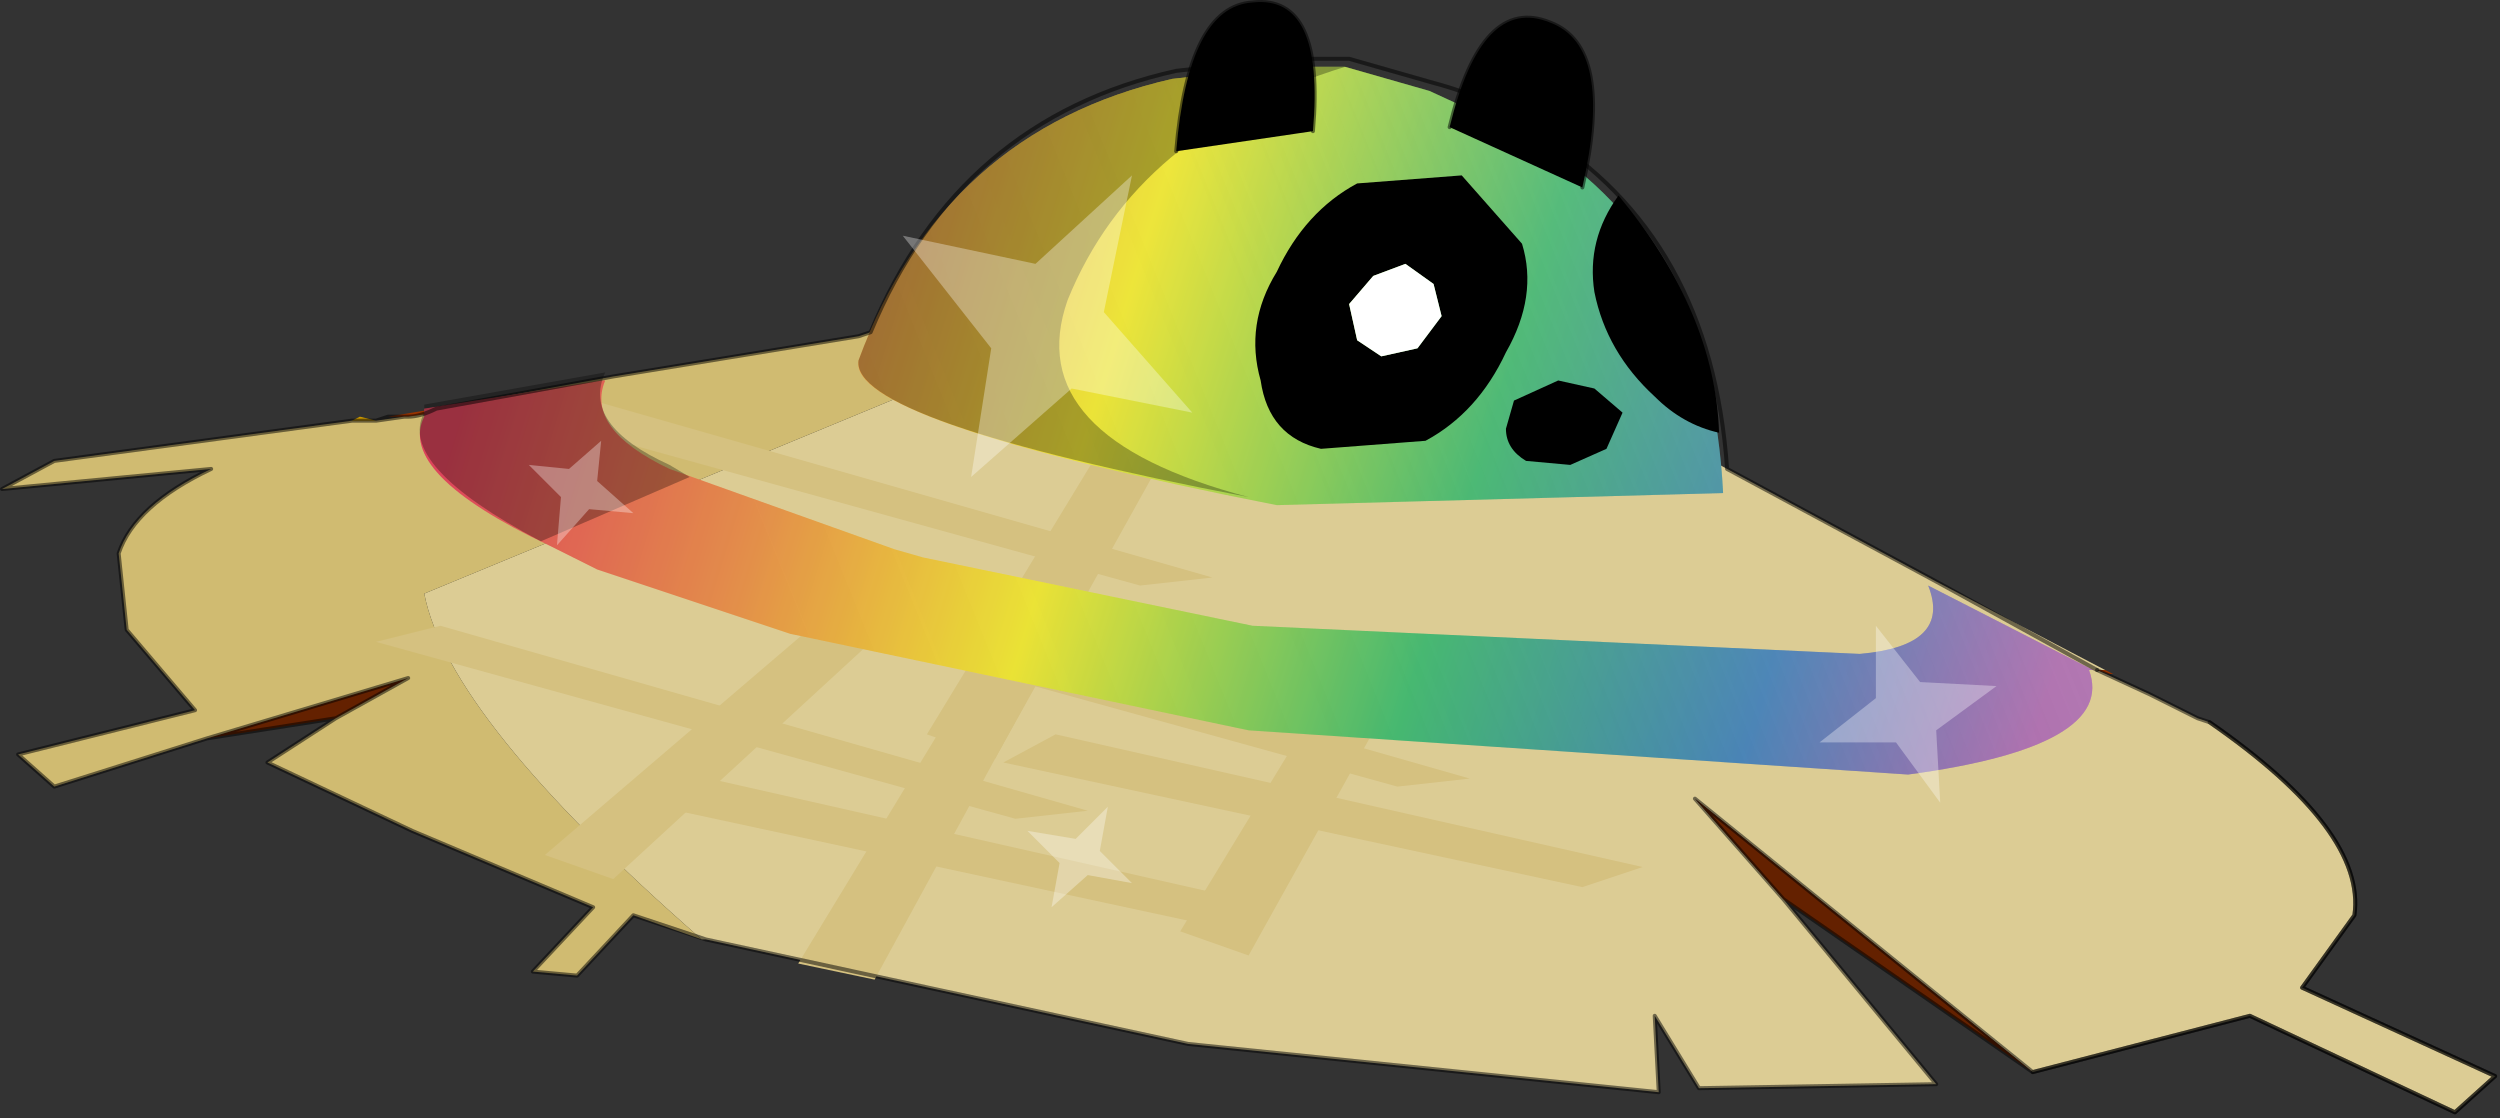 <?xml version="1.0" encoding="UTF-8" standalone="no"?>
<!DOCTYPE svg PUBLIC "-//W3C//DTD SVG 1.1//EN" "http://www.w3.org/Graphics/SVG/1.1/DTD/svg11.dtd">
<svg width="100%" height="100%" viewBox="0 0 266 119" version="1.1" xmlns="http://www.w3.org/2000/svg" xmlns:xlink="http://www.w3.org/1999/xlink" xml:space="preserve" xmlns:serif="http://www.serif.com/" style="fill-rule:evenodd;clip-rule:evenodd;stroke-linecap:round;stroke-linejoin:round;">
    <rect x="0" y="0" width="266" height="119" fill="#333333" stroke="none"/>
    <g transform="matrix(1,0,0,1,-16.136,-23.28)">
        <g transform="matrix(8.557,0,0,8.557,-123.555,-177.545)">
            <g id="sprite0" transform="matrix(1,0,0,1,31.85,30.4)">
                <g id="shape0">
                    <path d="M0.75,-4.1L0.9,-4.1C2.6,-3 4.283,-2 5.95,-1.1L8.55,0.3L10.65,1.4L10.55,1.4L11.2,1.7L11.8,2L11.95,2.05C13.25,2.95 13.85,3.75 13.75,4.45L13.1,5.35L15.5,6.45L15,6.9L12.45,5.7L9.75,6.4L5.55,3L6.65,4.25L8.55,6.55L5.6,6.6L5.05,5.7L5.1,6.65L-0.75,6.05L-6.75,4.75L-6.8,4.75C-8.9,2.917 -10.05,1.483 -10.25,0.45L0.75,-4.1" style="fill:#dccc94;"/>
                    <path d="M10.55,1.4L10.65,1.4L10.75,1.45L10.7,1.45L10.55,1.4M-10.1,-1.85L-10.1,-1.8L-10.45,-1.75L-10.7,-1.75L-10.1,-1.85" style="fill:#930;"/>
                    <path d="M6.65,4.25L5.55,3L9.75,6.4L6.65,4.25M-12.95,2.25L-10.45,1.5L-11.35,2L-12.95,2.25" style="fill:#642100;"/>
                    <path d="M0.75,-4.1L-10.25,0.45C-10.05,1.483 -8.9,2.917 -6.8,4.75L-7.65,4.45L-8.35,5.2L-8.9,5.15L-8.15,4.35L-10.4,3.4L-12.2,2.55L-11.35,2L-10.45,1.5L-12.95,2.25L-14.85,2.85L-15.3,2.45L-13.1,1.9L-13.95,0.9L-14.05,-0.05C-13.917,-0.45 -13.533,-0.8 -12.9,-1.1L-15.5,-0.85L-14.85,-1.2L-11.15,-1.7L-10.85,-1.7L-10.5,-1.75L-10.45,-1.75L-10.1,-1.8L-10.1,-1.85L-7.9,-2.25L-4.85,-2.75L-4.7,-2.8L0.75,-4.1" style="fill:#d0bb71;"/>
                    <path d="M-10.85,-1.7L-11.15,-1.7L-11.05,-1.75L-10.85,-1.7" style="fill:#c90;"/>
                    <path d="M9.75,6.4L12.45,5.7L15,6.9L15.5,6.45L13.1,5.35L13.75,4.45C13.85,3.75 13.25,2.95 11.95,2.05L11.8,2L11.2,1.7L10.55,1.4" style="fill:none;fill-rule:nonzero;stroke:#000;stroke-opacity:0.5;stroke-width:0.05px;"/>
                    <path d="M-1.75,-1.5L-0.95,-1.45L-3.15,2.5L-4,2.2L-1.75,-1.5" style="fill:#d5c180;"/>
                    <path d="M0.95,1.65L-6.25,0.1L-5.6,-0.25L1.7,1.4L0.95,1.65" style="fill:#d5c180;"/>
                    <path d="M-8.5,-2.05L-0.45,0.25L-1.35,0.35L-9.3,-1.85L-8.5,-2.05" style="fill:#d5c180;"/>
                    <path d="M2.2,1L0,4.95L-0.85,4.65L1.4,0.95L2.2,1" style="fill:#d5c180;"/>
                    <path d="M4.15,4.1L-3.05,2.55L-2.4,2.2L4.9,3.85L4.15,4.1" style="fill:#d5c180;"/>
                    <path d="M1.85,2.85L-6.1,0.65L-5.3,0.45L2.75,2.75L1.85,2.85" style="fill:#d5c180;"/>
                    <path d="M-4.15,0.55L-7.9,4L-8.75,3.7L-4.95,0.45L-4.15,0.55" style="fill:#d5c180;"/>
                    <path d="M-7.8,3L-7.15,2.65L0.15,4.3L-0.6,4.55L-7.8,3" style="fill:#d5c180;"/>
                    <path d="M-10.85,1.05L-10.05,0.85L-2,3.15L-2.9,3.25L-10.85,1.05" style="fill:#d5c180;"/>
                    <path d="M-2.55,1.4L-4.65,5.25L-5.6,5.05L-3.35,1.35L-2.55,1.4" style="fill:#d5c180;"/>
                </g>
                <g id="pandawadroite" transform="matrix(1,0,0,1,0.1,-1.65)">
                    <g id="shape1">
                        <path d="M1.1,-4.45L2.15,-4.15L3.45,-3.55C4.917,-2.65 5.7,-1.183 5.8,0.85L0.25,1C-3.317,0.3 -5.05,-0.3 -4.95,-0.8C-4.25,-2.7 -2.95,-3.867 -1.05,-4.3L0.3,-4.45L1.1,-4.45M10.4,3.05L10.35,3.05C10.583,3.683 9.833,4.117 8.1,4.35L-0.1,3.8L-5.8,2.6L-8.2,1.8L-8.8,1.5C-10.067,0.9 -10.583,0.367 -10.35,-0.1L-10.35,-0.2L-9.4,-0.35L-8.15,-0.55L-8.1,-0.55C-8.267,-0.15 -8,0.217 -7.3,0.55L-4.5,1.55L-4.15,1.65L-0.05,2.5L7.5,2.85C8.267,2.783 8.55,2.5 8.35,2L10.4,3.05" style="fill:url(#_Linear1);"/>
                    </g>
                </g>
                <g id="sprite2" transform="matrix(1,0,0,1,0.1,-1.65)">
                    <g id="shape2">
                        <path d="M2.15,-4.15L3.45,-3.55C4.917,-2.65 5.7,-1.183 5.8,0.85L0.25,1C-3.317,0.3 -5.05,-0.3 -4.95,-0.8C-4.25,-2.7 -2.95,-3.867 -1.05,-4.3L0.3,-4.45L1.1,-4.45L2.15,-4.15M10.35,3.05C10.583,3.683 9.833,4.117 8.1,4.35L-0.1,3.8L-5.8,2.6L-8.2,1.8L-8.8,1.5C-10.067,0.9 -10.583,0.367 -10.35,-0.1L-10.35,-0.2L-9.4,-0.35L-8.15,-0.55L-8.1,-0.55C-8.267,-0.15 -8,0.217 -7.3,0.55L-4.5,1.55L-4.15,1.65L-0.05,2.5L7.5,2.85C8.267,2.783 8.55,2.5 8.35,2L10.4,3.05L10.35,3.05" style="fill:url(#_Linear2);"/>
                    </g>
                </g>
                <g id="shape3">
                    <path d="M4.15,-4.6L2.5,-5.35C2.767,-6.45 3.183,-6.883 3.75,-6.65C4.283,-6.45 4.417,-5.767 4.15,-4.6"/>
                    <path d="M2.5,-5.35C2.767,-6.45 3.183,-6.883 3.75,-6.65C4.283,-6.45 4.417,-5.767 4.15,-4.6" style="fill:none;fill-rule:nonzero;stroke:#000;stroke-opacity:0.5;stroke-width:0.05px;"/>
                    <path d="M1.2,-6.1C-0.533,-5.567 -1.683,-4.6 -2.25,-3.2C-2.65,-2.067 -1.9,-1.25 0,-0.75C-3.3,-1.383 -4.917,-1.95 -4.85,-2.45C-4.15,-4.35 -2.85,-5.517 -0.95,-5.95L0.4,-6.1L1.2,-6.1" style="fill-opacity:0.3;"/>
                    <path d="M-0.9,-5.05C-0.8,-6.25 -0.483,-6.867 0.05,-6.9C0.65,-6.967 0.9,-6.433 0.8,-5.3L-0.9,-5.05"/>
                    <path d="M0.8,-5.3C0.9,-6.433 0.65,-6.967 0.05,-6.9C-0.483,-6.867 -0.8,-6.25 -0.9,-5.05" style="fill:none;fill-rule:nonzero;stroke:#000;stroke-opacity:0.5;stroke-width:0.05px;"/>
                    <path d="M3.4,-3.9C3.533,-3.467 3.467,-3.017 3.2,-2.55C2.967,-2.05 2.633,-1.683 2.2,-1.45L0.9,-1.35C0.467,-1.45 0.217,-1.733 0.15,-2.2C0.017,-2.667 0.083,-3.117 0.35,-3.55C0.583,-4.05 0.917,-4.417 1.35,-4.65L2.65,-4.75L3.4,-3.9M1.55,-3.5L1.25,-3.15L1.35,-2.7L1.65,-2.5L2.1,-2.6L2.4,-3L2.3,-3.4L1.95,-3.65L1.55,-3.5"/>
                    <path d="M1.55,-3.5L1.95,-3.65L2.3,-3.4L2.4,-3L2.1,-2.6L1.65,-2.5L1.35,-2.7L1.25,-3.15L1.55,-3.5" style="fill:#fff;"/>
                    <path d="M3.45,-1.2C3.283,-1.3 3.2,-1.433 3.2,-1.6L3.3,-1.95L3.85,-2.2L4.3,-2.1L4.65,-1.8L4.45,-1.35L4,-1.15L3.45,-1.2"/>
                    <path d="M-7.2,-1.15L-6.95,-1L-8.8,-0.2C-10,-0.833 -10.483,-1.367 -10.25,-1.8L-10.25,-1.9L-8,-2.3C-8.2,-1.867 -7.933,-1.483 -7.2,-1.15" style="fill-opacity:0.3;"/>
                    <path d="M4.3,-3.3C4.233,-3.733 4.333,-4.133 4.6,-4.5C5.4,-3.533 5.817,-2.55 5.85,-1.55C5.55,-1.617 5.283,-1.767 5.05,-2C4.65,-2.367 4.4,-2.8 4.3,-3.3"/>
                    <path d="M11.95,2.05C13.25,2.95 13.85,3.75 13.75,4.45L13.1,5.35L15.5,6.45L15,6.9L12.45,5.7L9.75,6.4L6.65,4.25L8.55,6.55L5.6,6.6L5.05,5.7L5.1,6.65L-0.75,6.05L-6.75,4.75L-7.65,4.45L-8.35,5.2L-8.9,5.15L-8.15,4.35L-10.4,3.4L-12.2,2.55L-11.35,2L-12.95,2.25L-14.85,2.85L-15.3,2.45L-13.1,1.9L-13.95,0.9L-14.05,-0.05C-13.917,-0.45 -13.533,-0.8 -12.9,-1.1L-15.5,-0.85L-14.85,-1.2L-11.15,-1.7L-10.85,-1.7L-10.7,-1.75L-10.45,-1.75C-10.35,-1.75 -10.233,-1.783 -10.1,-1.85L-7.9,-2.25L-4.85,-2.75L-4.7,-2.8C-3.967,-4.567 -2.7,-5.65 -0.9,-6.05L0.45,-6.2L1.25,-6.2L2.3,-5.9C2.8,-5.767 3.233,-5.567 3.6,-5.3C5.033,-4.433 5.817,-3.033 5.95,-1.1L8.55,0.3L10.55,1.4M-10.5,-1.75L-10.85,-1.7M6.65,4.25L5.55,3L9.75,6.4M-12.95,2.25L-10.45,1.5L-11.35,2" style="fill:none;fill-rule:nonzero;stroke:#000;stroke-opacity:0.5;stroke-width:0.05px;"/>
                </g>
            </g>
            <g id="shape4">
                <path d="M38.95,32.7L39.65,32.15L39.65,31.25L40.2,31.95L41.15,32L40.4,32.55L40.45,33.45L39.9,32.7L38.95,32.7M28.4,29.4L28.65,27.8L27.55,26.4L29.2,26.75L30.4,25.65L30.05,27.35L31.15,28.6L29.65,28.3L28.4,29.4M23.65,29.8L23.25,30.25L23.3,29.65L22.9,29.25L23.4,29.3L23.8,28.95L23.75,29.45L24.2,29.85L23.65,29.8M29.1,33.8L29.7,33.9L30.1,33.5L30,34.05L30.4,34.45L29.85,34.35L29.4,34.75L29.5,34.2L29.1,33.8" style="fill:#fff;fill-opacity:0.33;"/>
            </g>
        </g>
    </g>
    <defs>
        <linearGradient id="_Linear1" x1="0" y1="0" x2="1" y2="0" gradientUnits="userSpaceOnUse" gradientTransform="matrix(19.169,5.898,-5.898,19.169,-7.883,-7.098)"><stop offset="0" style="stop-color:#ef405b;stop-opacity:1"/><stop offset="0.2" style="stop-color:#f79547;stop-opacity:1"/><stop offset="0.38" style="stop-color:#fdf32b;stop-opacity:1"/><stop offset="0.62" style="stop-color:#37bd69;stop-opacity:1"/><stop offset="0.83" style="stop-color:#2b76b7;stop-opacity:1"/><stop offset="1" style="stop-color:#a34ba3;stop-opacity:1"/></linearGradient>
        <linearGradient id="_Linear2" x1="0" y1="0" x2="1" y2="0" gradientUnits="userSpaceOnUse" gradientTransform="matrix(14.746,-6.062,6.062,14.746,-22.133,-33.644)"><stop offset="0" style="stop-color:#5b5b5b;stop-opacity:0.13"/><stop offset="0.07" style="stop-color:#5b5b5b;stop-opacity:0.13"/><stop offset="0.51" style="stop-color:#9a9a9a;stop-opacity:0.15"/><stop offset="1" style="stop-color:#d0d0d0;stop-opacity:0.33"/></linearGradient>
    </defs>
</svg>
